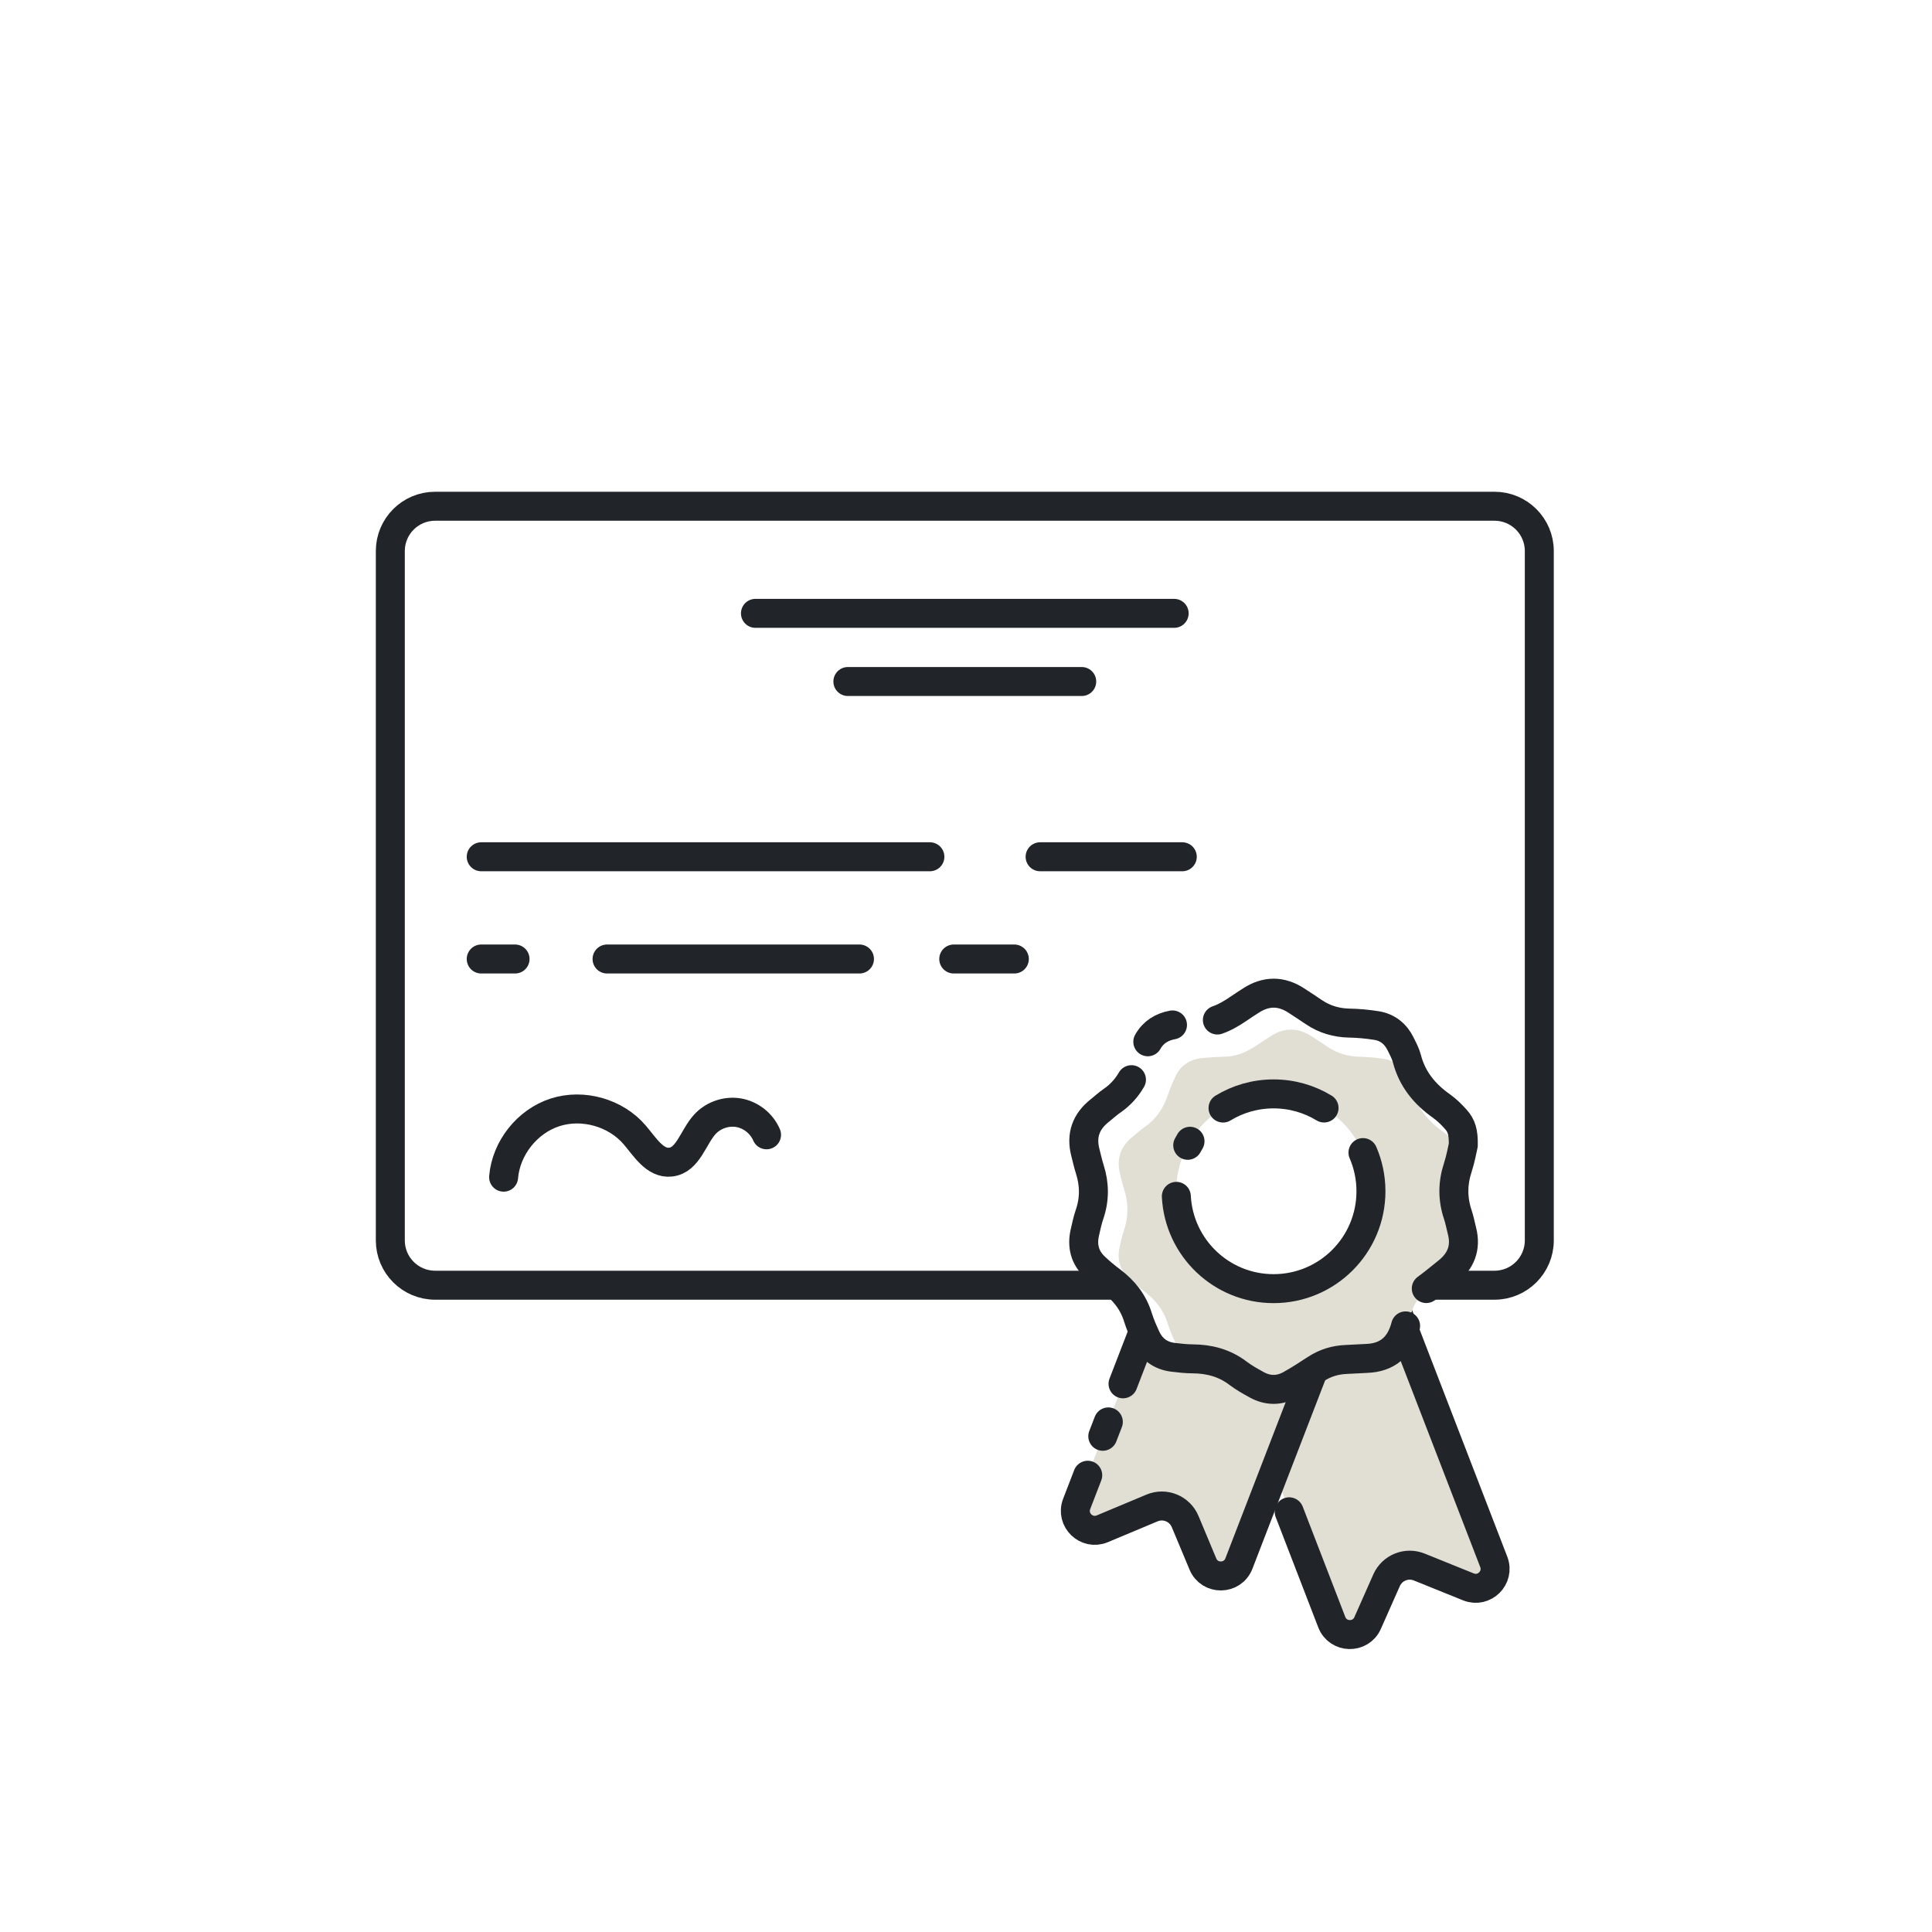 <?xml version="1.0" encoding="UTF-8"?>
<svg width="100px" height="100px" viewBox="0 0 100 100" version="1.1" xmlns="http://www.w3.org/2000/svg" xmlns:xlink="http://www.w3.org/1999/xlink">
    <!-- Generator: Sketch 57.1 (83088) - https://sketch.com -->
    <title>Atoms / Icons / Trainning#2</title>
    <desc>Created with Sketch.</desc>
    <g id="Atoms-/-Icons-/-Trainning#2" stroke="none" stroke-width="1" fill="none" fill-rule="evenodd">
        <rect id="Rectangle" fill="#FFFFFF" x="0" y="0" width="100" height="100"></rect>
        <g id="Group-53" transform="translate(20, 26)">
            <path d="M42.262,54.954 L41.343,52.756 C41.064,52.088 40.295,51.772 39.627,52.052 L37.054,53.13 C36.238,53.472 35.41,52.667 35.729,51.841 L40.047,40.653 L48.393,43.874 L44.127,54.929 C43.8,55.774 42.611,55.79 42.262,54.954" id="Fill-1" fill="#FFFFFF"></path>
            <path d="M50.788,58.008 L51.769,55.793 C52.056,55.147 52.804,54.844 53.459,55.109 L56.003,56.137 C56.818,56.466 57.634,55.663 57.317,54.843 L50.674,37.629 L42.327,40.85 L48.932,57.963 C49.254,58.797 50.425,58.826 50.788,58.008" id="Fill-3" fill="#FFFFFF"></path>
            <path d="M42.262,54.954 L41.343,52.756 C41.064,52.088 40.295,51.772 39.627,52.052 L37.054,53.13 C36.238,53.472 35.41,52.667 35.729,51.841 L40.047,40.653 L48.393,43.874 L44.127,54.929 C43.8,55.774 42.611,55.79 42.262,54.954" id="Fill-5" fill="#E1DED4"></path>
            <path d="M50.827,58.008 L51.809,55.793 C52.095,55.147 52.843,54.844 53.498,55.109 L56.042,56.137 C56.858,56.466 57.673,55.663 57.356,54.843 L50.713,37.629 L42.367,40.85 L48.971,57.963 C49.293,58.797 50.464,58.826 50.827,58.008" id="Fill-7" fill="#E1DED4"></path>
            <path d="M38.128,45.626 L40.047,40.653 L48.393,43.874 L44.126,54.928 C43.8,55.773 42.611,55.79 42.262,54.954 L41.343,52.756 C41.064,52.088 40.295,51.772 39.627,52.053 L37.055,53.13 C36.238,53.472 35.41,52.668 35.729,51.841 L36.301,50.358" id="Stroke-9" stroke="#212529" stroke-width="1.5" stroke-linecap="round" stroke-linejoin="round"></path>
            <path d="M37.08,48.341 L37.367,47.598" id="Stroke-11" stroke="#212529" stroke-width="1.5" stroke-linecap="round" stroke-linejoin="round"></path>
            <path d="M46.728,52.251 L48.932,57.962 C49.254,58.797 50.425,58.826 50.788,58.007 L51.769,55.793 C52.056,55.147 52.803,54.844 53.459,55.109 L56.003,56.136 C56.818,56.466 57.633,55.663 57.317,54.843 L50.673,37.629 L42.328,40.85 L43.039,42.693" id="Stroke-13" stroke="#212529" stroke-width="1.5" stroke-linecap="round" stroke-linejoin="round"></path>
            <path d="M57.355,40.522 L2.521,40.522 C1.241,40.522 0.203,39.484 0.203,38.203 L0.203,2.521 C0.203,1.241 1.241,0.203 2.521,0.203 L57.355,0.203 C58.635,0.203 59.674,1.241 59.674,2.521 L59.674,38.203 C59.674,39.484 58.635,40.522 57.355,40.522" id="Fill-15" fill="#FFFFFF"></path>
            <path d="M57.355,40.522 L2.521,40.522 C1.241,40.522 0.203,39.484 0.203,38.203 L0.203,2.521 C0.203,1.241 1.241,0.203 2.521,0.203 L57.355,0.203 C58.635,0.203 59.674,1.241 59.674,2.521 L59.674,38.203 C59.674,39.484 58.635,40.522 57.355,40.522 Z" id="Stroke-17" stroke="#212529" stroke-width="1.5" stroke-linecap="round" stroke-linejoin="round"></path>
            <path d="M19.102,5.747 L40.774,5.747" id="Stroke-19" stroke="#212529" stroke-width="1.5" stroke-linecap="round" stroke-linejoin="round"></path>
            <path d="M23.886,9.275 L35.99,9.275" id="Stroke-21" stroke="#212529" stroke-width="1.5" stroke-linecap="round" stroke-linejoin="round"></path>
            <path d="M33.836,18.346 L41.195,18.346" id="Stroke-23" stroke="#212529" stroke-width="1.5" stroke-linecap="round" stroke-linejoin="round"></path>
            <path d="M4.908,18.346 L28.131,18.346" id="Stroke-25" stroke="#212529" stroke-width="1.5" stroke-linecap="round" stroke-linejoin="round"></path>
            <path d="M29.366,23.638 L32.501,23.638" id="Stroke-27" stroke="#212529" stroke-width="1.5" stroke-linecap="round" stroke-linejoin="round"></path>
            <path d="M11.421,23.638 L24.486,23.638" id="Stroke-29" stroke="#212529" stroke-width="1.5" stroke-linecap="round" stroke-linejoin="round"></path>
            <path d="M4.908,23.638 L6.659,23.638" id="Stroke-31" stroke="#212529" stroke-width="1.5" stroke-linecap="round" stroke-linejoin="round"></path>
            <path d="M6.067,34.93 C6.193,33.422 7.289,32.041 8.728,31.576 C10.168,31.111 11.865,31.59 12.849,32.739 C13.38,33.36 13.901,34.243 14.713,34.151 C15.614,34.05 15.869,32.878 16.475,32.204 C16.905,31.726 17.587,31.487 18.221,31.593 C18.856,31.698 19.423,32.145 19.676,32.737" id="Stroke-33" stroke="#212529" stroke-width="1.5" stroke-linecap="round" stroke-linejoin="round"></path>
            <path d="M55.715,38.627 C55.622,39.095 55.345,39.496 54.906,39.841 C54.619,40.068 54.339,40.303 54.05,40.525 C53.546,40.913 53.225,41.422 53.016,42.012 C52.898,42.344 52.765,42.674 52.633,43.002 C52.298,43.858 51.656,44.275 50.749,44.309 C50.393,44.325 50.04,44.35 49.685,44.365 C49.116,44.388 48.589,44.544 48.11,44.861 C47.679,45.143 47.244,45.423 46.795,45.673 C46.659,45.748 46.52,45.809 46.382,45.847 C45.935,45.975 45.484,45.917 45.041,45.673 C44.713,45.492 44.381,45.305 44.083,45.08 C43.695,44.786 43.282,44.592 42.843,44.473 C42.501,44.382 42.143,44.34 41.77,44.335 L41.732,44.335 C41.389,44.332 41.046,44.294 40.707,44.251 C40.056,44.171 39.592,43.818 39.321,43.229 C39.162,42.888 39.011,42.543 38.899,42.185 C38.655,41.391 38.171,40.786 37.516,40.295 C37.216,40.071 36.926,39.829 36.654,39.569 C36.146,39.083 35.997,38.478 36.15,37.798 C36.221,37.483 36.286,37.166 36.392,36.863 C36.659,36.082 36.657,35.306 36.407,34.522 C36.317,34.237 36.254,33.942 36.178,33.653 C35.949,32.763 36.211,32.045 36.926,31.48 C37.136,31.314 37.335,31.128 37.554,30.976 C38.222,30.52 38.64,29.895 38.897,29.14 C39.023,28.764 39.177,28.396 39.351,28.038 C39.671,27.373 40.243,27.076 40.954,27.015 C41.369,26.98 41.79,26.96 42.208,26.947 C42.929,26.927 43.529,26.607 44.101,26.214 C44.323,26.062 44.547,25.914 44.774,25.77 C45.542,25.284 46.311,25.284 47.077,25.775 C47.392,25.977 47.704,26.186 48.017,26.395 C48.569,26.763 49.171,26.942 49.836,26.954 C50.308,26.962 50.781,27.008 51.245,27.083 C51.824,27.174 52.243,27.517 52.5,28.043 C52.618,28.282 52.75,28.525 52.817,28.782 C53.089,29.848 53.732,30.629 54.614,31.251 C54.884,31.442 55.123,31.682 55.345,31.927 C55.652,32.267 55.751,32.599 55.74,33.272 C55.715,33.373 55.688,33.511 55.655,33.668 C55.605,33.897 55.539,34.169 55.453,34.434 C55.249,35.061 55.199,35.681 55.312,36.304 C55.345,36.492 55.393,36.679 55.456,36.868 C55.547,37.143 55.599,37.43 55.673,37.709 C55.758,38.043 55.771,38.347 55.715,38.627" id="Fill-35" fill="#FFFFFF"></path>
            <path d="M55.715,38.627 C55.622,39.095 55.345,39.496 54.906,39.841 C54.619,40.068 54.339,40.303 54.05,40.525 C53.546,40.913 53.225,41.422 53.016,42.012 C52.898,42.344 52.765,42.674 52.633,43.002 C52.298,43.858 51.656,44.275 50.749,44.309 C50.393,44.325 50.04,44.35 49.685,44.365 C49.116,44.388 48.589,44.544 48.11,44.861 C47.679,45.143 47.244,45.423 46.795,45.673 C46.659,45.748 46.52,45.809 46.382,45.847 C46.263,45.811 46.145,45.761 46.026,45.695 C45.726,45.532 45.426,45.363 45.156,45.156 C44.522,44.675 43.806,44.483 43.022,44.478 C42.962,44.478 42.904,44.476 42.843,44.473 C42.591,44.465 42.342,44.435 42.09,44.405 C41.976,44.39 41.871,44.367 41.77,44.335 C41.347,44.198 41.031,43.909 40.83,43.475 C40.686,43.168 40.55,42.853 40.45,42.528 C40.228,41.807 39.789,41.258 39.192,40.812 C38.92,40.608 38.658,40.388 38.411,40.152 C37.947,39.71 37.814,39.161 37.952,38.544 C38.018,38.259 38.078,37.972 38.171,37.694 C38.416,36.987 38.413,36.281 38.187,35.57 C38.104,35.311 38.045,35.043 37.977,34.779 C37.768,33.973 38.008,33.32 38.658,32.808 C38.849,32.657 39.028,32.488 39.227,32.35 C39.832,31.936 40.215,31.37 40.447,30.681 C40.56,30.342 40.701,30.006 40.858,29.684 C41.147,29.079 41.667,28.807 42.311,28.754 C42.692,28.721 43.073,28.703 43.453,28.691 C44.106,28.673 44.65,28.381 45.172,28.026 C45.373,27.887 45.578,27.753 45.784,27.622 C46.48,27.181 47.177,27.181 47.873,27.627 C48.161,27.811 48.445,28 48.728,28.192 C49.229,28.525 49.776,28.686 50.381,28.698 C50.809,28.706 51.237,28.746 51.661,28.814 C52.185,28.898 52.565,29.208 52.8,29.686 C52.905,29.905 53.027,30.125 53.087,30.357 C53.334,31.324 53.916,32.035 54.718,32.599 C54.962,32.773 55.181,32.99 55.383,33.214 C55.511,33.355 55.599,33.496 55.655,33.668 C55.605,33.897 55.539,34.169 55.453,34.434 C55.249,35.061 55.199,35.681 55.312,36.304 C55.269,36.77 55.325,37.233 55.484,37.7 C55.567,37.949 55.615,38.209 55.68,38.463 C55.695,38.519 55.706,38.574 55.715,38.627" id="Fill-37" fill="#E1DED4"></path>
            <path d="M39.41,27.922 C39.695,27.418 40.141,27.15 40.688,27.05" id="Stroke-39" stroke="#212529" stroke-width="1.5" stroke-linecap="round" stroke-linejoin="round"></path>
            <path d="M52.754,42.628 C52.467,43.738 51.779,44.27 50.748,44.311 C50.394,44.325 50.04,44.35 49.686,44.365 C49.114,44.387 48.59,44.545 48.109,44.86 C47.678,45.143 47.244,45.423 46.794,45.674 C46.218,45.996 45.621,45.993 45.041,45.673 C44.712,45.491 44.381,45.306 44.083,45.08 C43.384,44.549 42.597,44.339 41.733,44.334 C41.39,44.332 41.047,44.294 40.706,44.252 C40.057,44.17 39.593,43.818 39.32,43.229 C39.162,42.889 39.011,42.542 38.9,42.184 C38.656,41.391 38.172,40.786 37.517,40.296 C37.216,40.071 36.926,39.829 36.655,39.569 C36.145,39.082 35.996,38.479 36.151,37.798 C36.222,37.484 36.288,37.166 36.392,36.863 C36.661,36.082 36.658,35.306 36.408,34.523 C36.317,34.237 36.253,33.942 36.178,33.651 C35.948,32.763 36.21,32.045 36.926,31.481 C37.137,31.315 37.334,31.129 37.555,30.978 C37.988,30.681 38.317,30.313 38.564,29.884" id="Stroke-41" stroke="#212529" stroke-width="1.5" stroke-linecap="round" stroke-linejoin="round"></path>
            <path d="M43.011,26.796 C43.398,26.662 43.755,26.451 44.102,26.214 C44.323,26.062 44.548,25.915 44.775,25.771 C45.542,25.285 46.311,25.284 47.076,25.774 C47.393,25.977 47.705,26.187 48.017,26.396 C48.568,26.764 49.171,26.942 49.837,26.955 C50.308,26.963 50.781,27.008 51.246,27.082 C51.825,27.175 52.243,27.515 52.5,28.043 C52.617,28.283 52.75,28.525 52.817,28.781 C53.09,29.846 53.731,30.63 54.614,31.252 C54.883,31.442 55.123,31.682 55.346,31.928 C55.652,32.266 55.751,32.6 55.74,33.271 C55.681,33.521 55.601,33.988 55.454,34.434 C55.187,35.251 55.183,36.055 55.456,36.868 C55.548,37.142 55.6,37.429 55.672,37.71 C55.9,38.594 55.608,39.291 54.907,39.843 C54.546,40.127 54.197,40.425 53.824,40.695" id="Stroke-43" stroke="#212529" stroke-width="1.5" stroke-linecap="round" stroke-linejoin="round"></path>
            <path d="M50.96,35.66 C50.96,38.443 48.704,40.7 45.92,40.7 C43.137,40.7 40.88,38.443 40.88,35.66 C40.88,32.877 43.137,30.62 45.92,30.62 C48.704,30.62 50.96,32.877 50.96,35.66" id="Fill-45" fill="#FFFFFF"></path>
            <path d="M41.477,33.28 C41.515,33.209 41.554,33.14 41.595,33.072" id="Stroke-47" stroke="#212529" stroke-width="1.5" stroke-linecap="round" stroke-linejoin="round"></path>
            <path d="M50.547,33.658 C50.813,34.272 50.96,34.949 50.96,35.66 C50.96,38.444 48.704,40.7 45.92,40.7 C43.225,40.7 41.024,38.584 40.887,35.923" id="Stroke-49" stroke="#212529" stroke-width="1.5" stroke-linecap="round" stroke-linejoin="round"></path>
            <path d="M43.304,31.352 C44.067,30.888 44.962,30.62 45.92,30.62 C46.877,30.62 47.772,30.887 48.533,31.35" id="Stroke-51" stroke="#212529" stroke-width="1.5" stroke-linecap="round" stroke-linejoin="round"></path>
        </g>
    </g>
</svg>